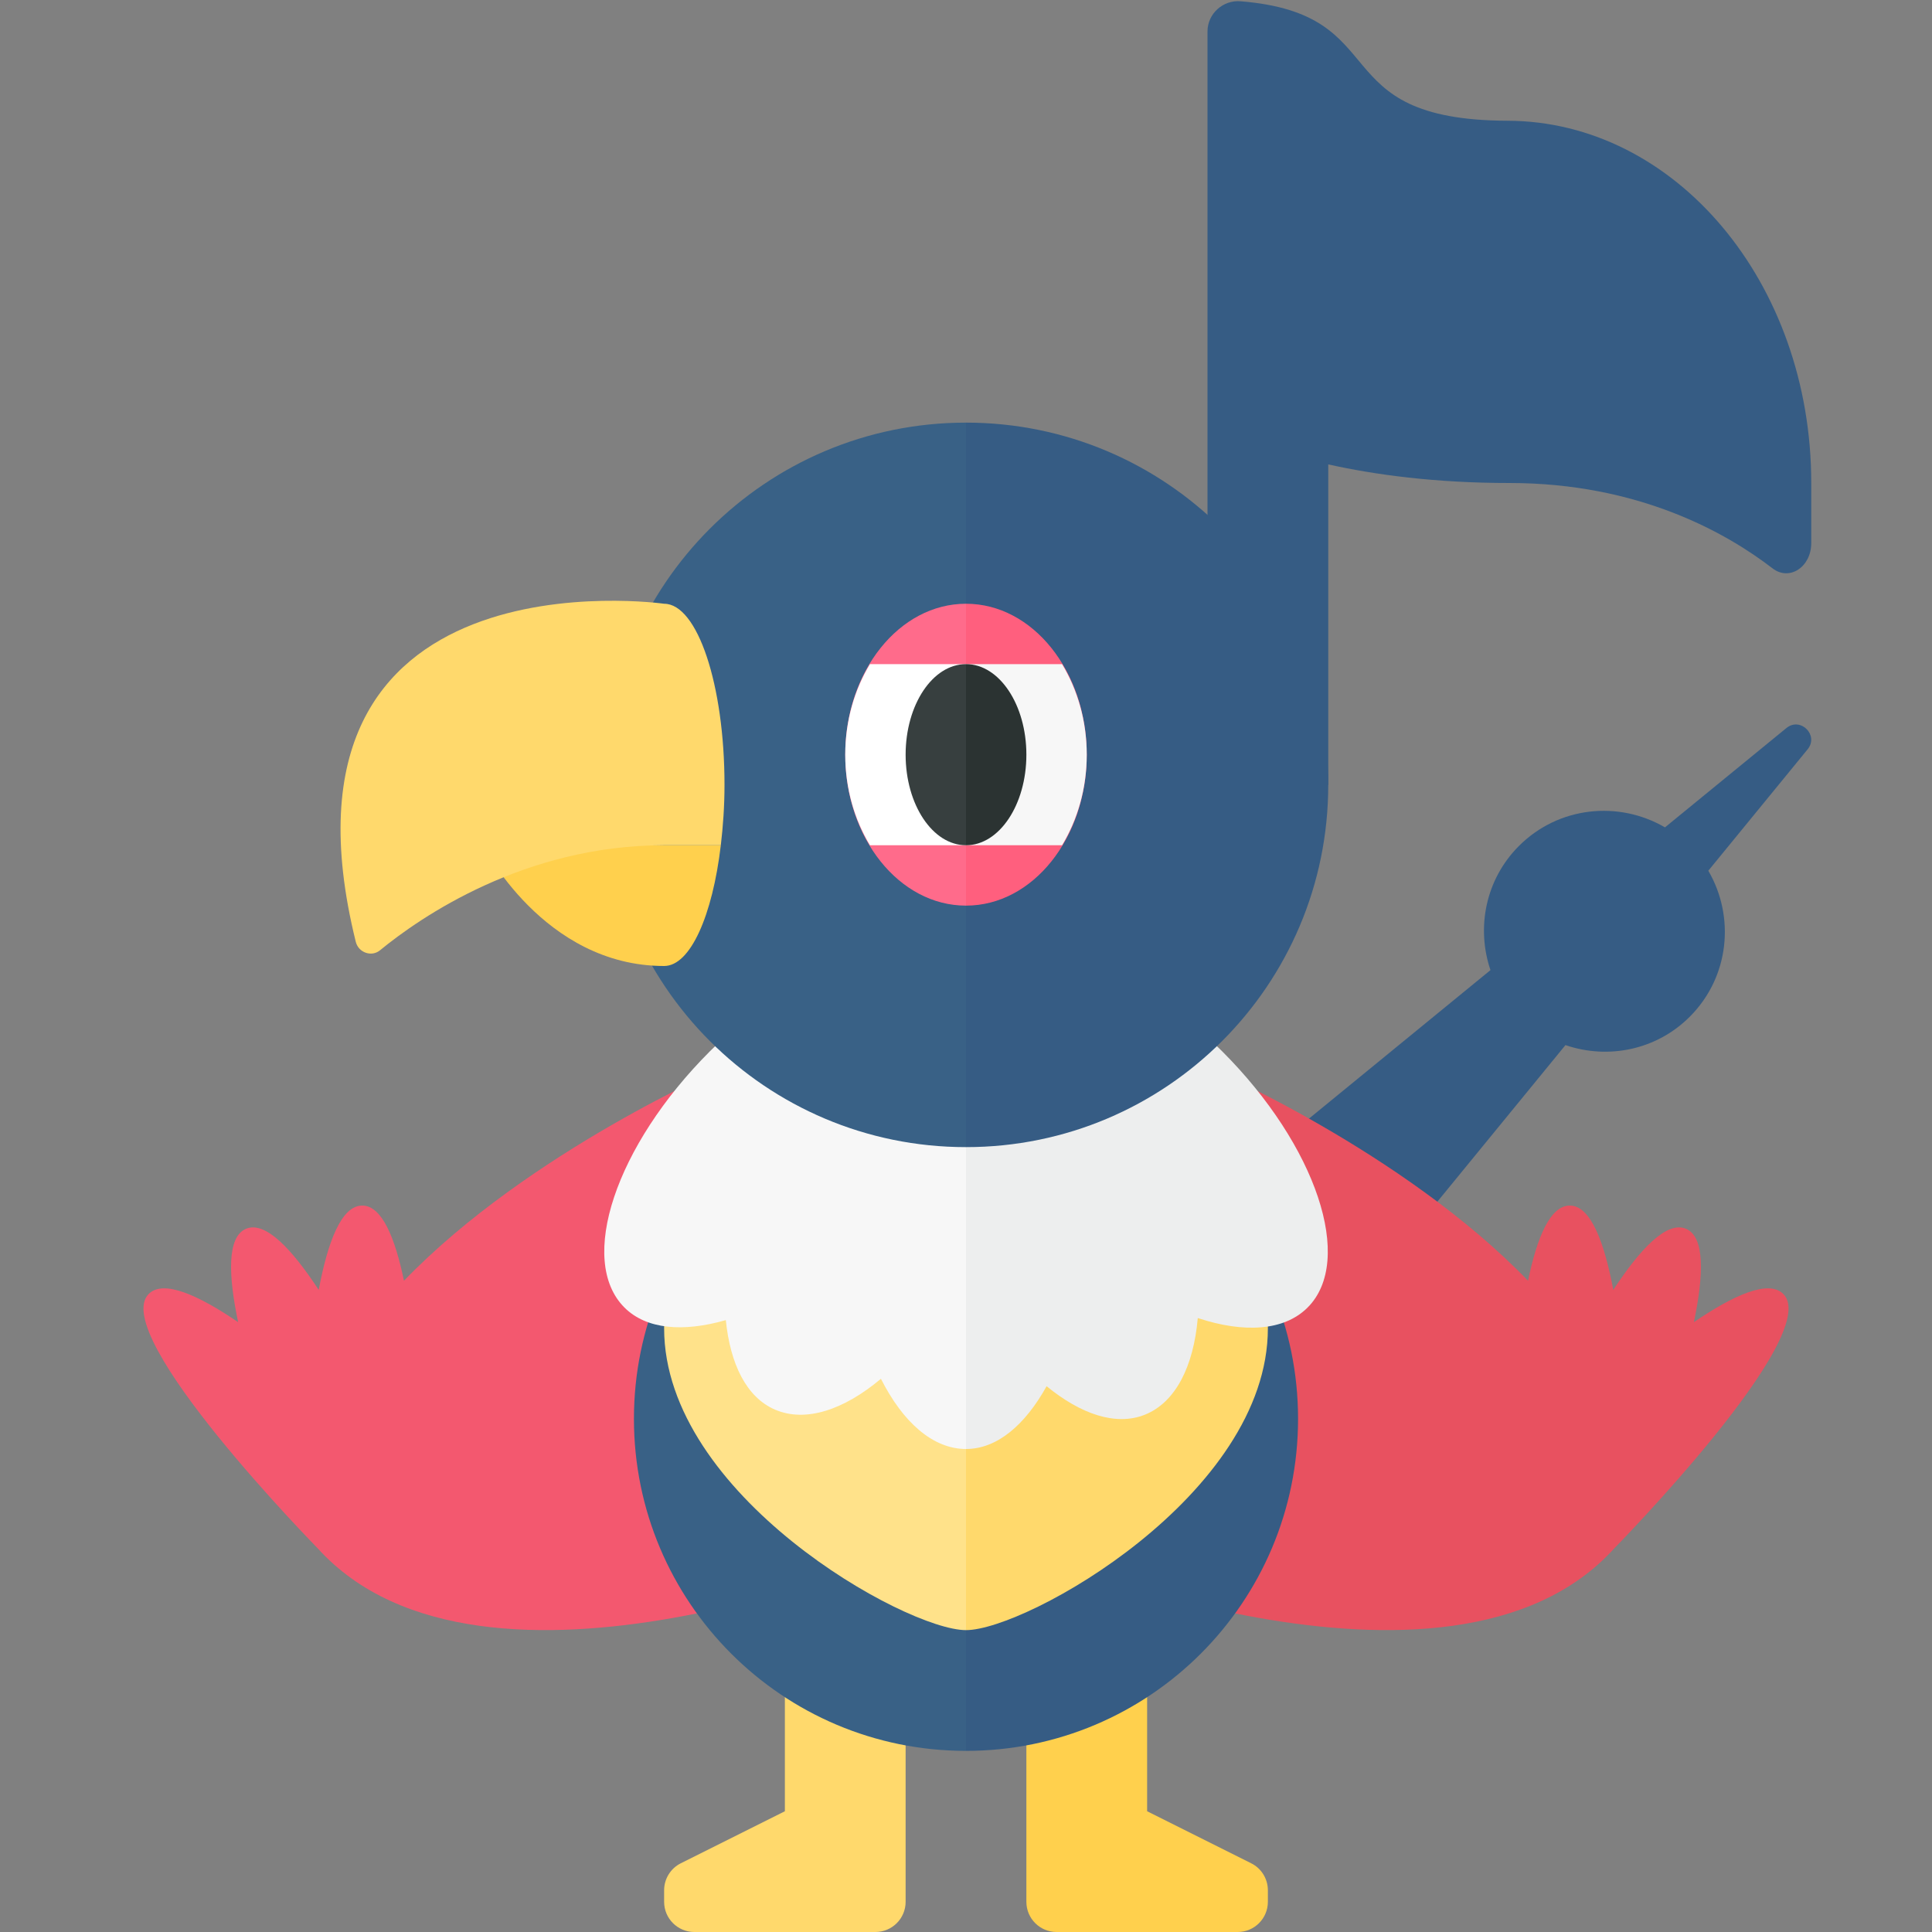 <?xml version="1.0" encoding="utf-8"?>
<!-- Generator: Adobe Illustrator 23.0.6, SVG Export Plug-In . SVG Version: 6.00 Build 0)  -->
<svg version="1.1" xmlns="http://www.w3.org/2000/svg" xmlns:xlink="http://www.w3.org/1999/xlink" x="0px" y="0px" width="32px"
	 height="32px" viewBox="0 0 32 32" enable-background="new 0 0 32 32" xml:space="preserve">
<rect x="0" y="0" width="32" height="32" fill="#808080" stroke="none"/>
<g id="labels">
</g>
<g id="icons">
	<g>
		<path fill="#365C84" d="M27.988,16.84c0.656-0.656,0.754-1.652,0.307-2.418l1.645-2.011c0.191-0.233-0.118-0.543-0.352-0.352
			l-2.011,1.645c-0.766-0.447-1.762-0.349-2.418,0.307c-0.557,0.557-0.709,1.359-0.472,2.057l-8.721,7.135l2.828,2.828l7.135-8.721
			C26.629,17.55,27.431,17.397,27.988,16.84z"/>
		<path fill="#FFD04D" d="M20.724,30.862L19,30v-2.587c-0.631,0.256-1.301,0.431-2,0.518V31.5c0,0.276,0.224,0.5,0.5,0.5h3
			c0.276,0,0.5-0.224,0.5-0.5v-0.191C21,31.12,20.893,30.946,20.724,30.862z"/>
		<path fill="#FFD96C" d="M13,27.413V30l-1.724,0.862C11.107,30.946,11,31.12,11,31.309V31.5c0,0.276,0.224,0.5,0.5,0.5h3
			c0.276,0,0.5-0.224,0.5-0.5v-3.569C14.301,27.844,13.631,27.669,13,27.413z"/>
		<path fill="#F3586F" d="M12,17.675c0,0-3.237,1.391-5.309,3.538C6.543,20.5,6.325,19.968,6,19.968
			c-0.348,0-0.573,0.609-0.721,1.397c-0.44-0.671-0.882-1.146-1.203-1.013c-0.318,0.133-0.295,0.771-0.132,1.547
			c-0.655-0.446-1.237-0.711-1.481-0.467c-0.674,0.674,2.799,4.213,2.799,4.213C8,28.675,15,25.675,15,25.675L12,17.675z"/>
		<path fill="#E85160" d="M20,17.675c0,0,3.237,1.391,5.309,3.538c0.148-0.713,0.366-1.245,0.691-1.245
			c0.348,0,0.573,0.609,0.721,1.397c0.44-0.671,0.882-1.146,1.203-1.013c0.318,0.133,0.295,0.771,0.132,1.547
			c0.655-0.446,1.237-0.711,1.481-0.467c0.674,0.674-2.799,4.213-2.799,4.213C24,28.675,17,25.675,17,25.675L20,17.675z"/>
		<path fill="#396186" d="M16,18c-3.038,0-5.5,2.462-5.5,5.5c0,3.038,2.462,5.5,5.5,5.5V18z"/>
		<path fill="#365C84" d="M21.5,23.5c0-3.038-2.462-5.5-5.5-5.5v11C19.038,29,21.5,26.538,21.5,23.5z"/>
		<path fill="#FFE28A" d="M16,17c-2.761,0-5,2.239-5,5s4,5,5,5V17z"/>
		<path fill="#FFD96C" d="M21,22c0-2.761-2.239-5-5-5v10C17,27,21,24.761,21,22z"/>
		<path fill="#F7F7F7" d="M16,16c-0.781-0.781-2.681-0.148-4.243,1.414c-1.562,1.562-2.195,3.462-1.414,4.243
			c0.364,0.364,0.976,0.41,1.679,0.208c0.073,0.728,0.341,1.279,0.815,1.483c0.505,0.217,1.138,0.006,1.754-0.511
			C14.953,23.555,15.45,24,16,24V16z"/>
		<path fill="#EDEEEE" d="M17.335,22.96c0.566,0.463,1.146,0.663,1.625,0.473c0.511-0.203,0.809-0.801,0.879-1.602
			c0.763,0.252,1.43,0.215,1.819-0.174c0.781-0.781,0.148-2.681-1.414-4.243C18.681,15.852,16.781,15.219,16,16v8
			C16.515,24,16.98,23.6,17.335,22.96z"/>
		<path fill="#365C84" d="M22,13c0-3.314-2.686-6-6-6v12C19.314,19,22,16.314,22,13z"/>
		<path fill="#396186" d="M16,7c-3.314,0-6,2.686-6,6s2.686,6,6,6V7z"/>
		<path fill="#365C84" d="M24.973,2c-3.1-0.01-1.829-1.768-4.426-1.979C20.256-0.003,20,0.228,20,0.521V13h2V7.692
			C22.775,7.864,23.773,8,25,8c2.14,0,3.593,0.824,4.359,1.414C29.638,9.629,30,9.392,30,8.995V8C30,4.675,27.744,2.009,24.973,2z"
			/>
		<path fill="#FF6B8B" d="M16,10c-1.105,0-2,1.119-2,2.5c0,1.381,0.895,2.5,2,2.5V10z"/>
		<path fill="#FF5F7E" d="M18,12.5c0-1.381-0.895-2.5-2-2.5v5C17.105,15,18,13.881,18,12.5z"/>
		<path fill="#FFD04D" d="M11,14h-0.939H8c0,0,1,2,3,2c0.435,0,0.801-0.837,0.939-2H11z"/>
		<path fill="#FFFFFF" d="M16,11h-1.591C14.156,11.419,14,11.935,14,12.5c0,0.565,0.156,1.081,0.409,1.5H16V11z"/>
		<path fill="#F7F7F7" d="M16,11v3h1.591C17.844,13.581,18,13.065,18,12.5c0-0.565-0.156-1.081-0.409-1.5H16z"/>
		<path fill="#373F3F" d="M16,11c-0.552,0-1,0.672-1,1.5s0.448,1.5,1,1.5V11z"/>
		<path fill="#2B3332" d="M17,12.5c0-0.828-0.448-1.5-1-1.5v3C16.552,14,17,13.328,17,12.5z"/>
		<path fill="#FFD96C" d="M11,10c0,0-6.73-0.961-5.107,5.6c0.044,0.178,0.261,0.256,0.402,0.139C6.956,15.197,8.679,14,11,14h0.939
			C11.976,13.686,12,13.353,12,13C12,11.343,11.552,10,11,10z"/>
	</g>
</g>
</svg>
